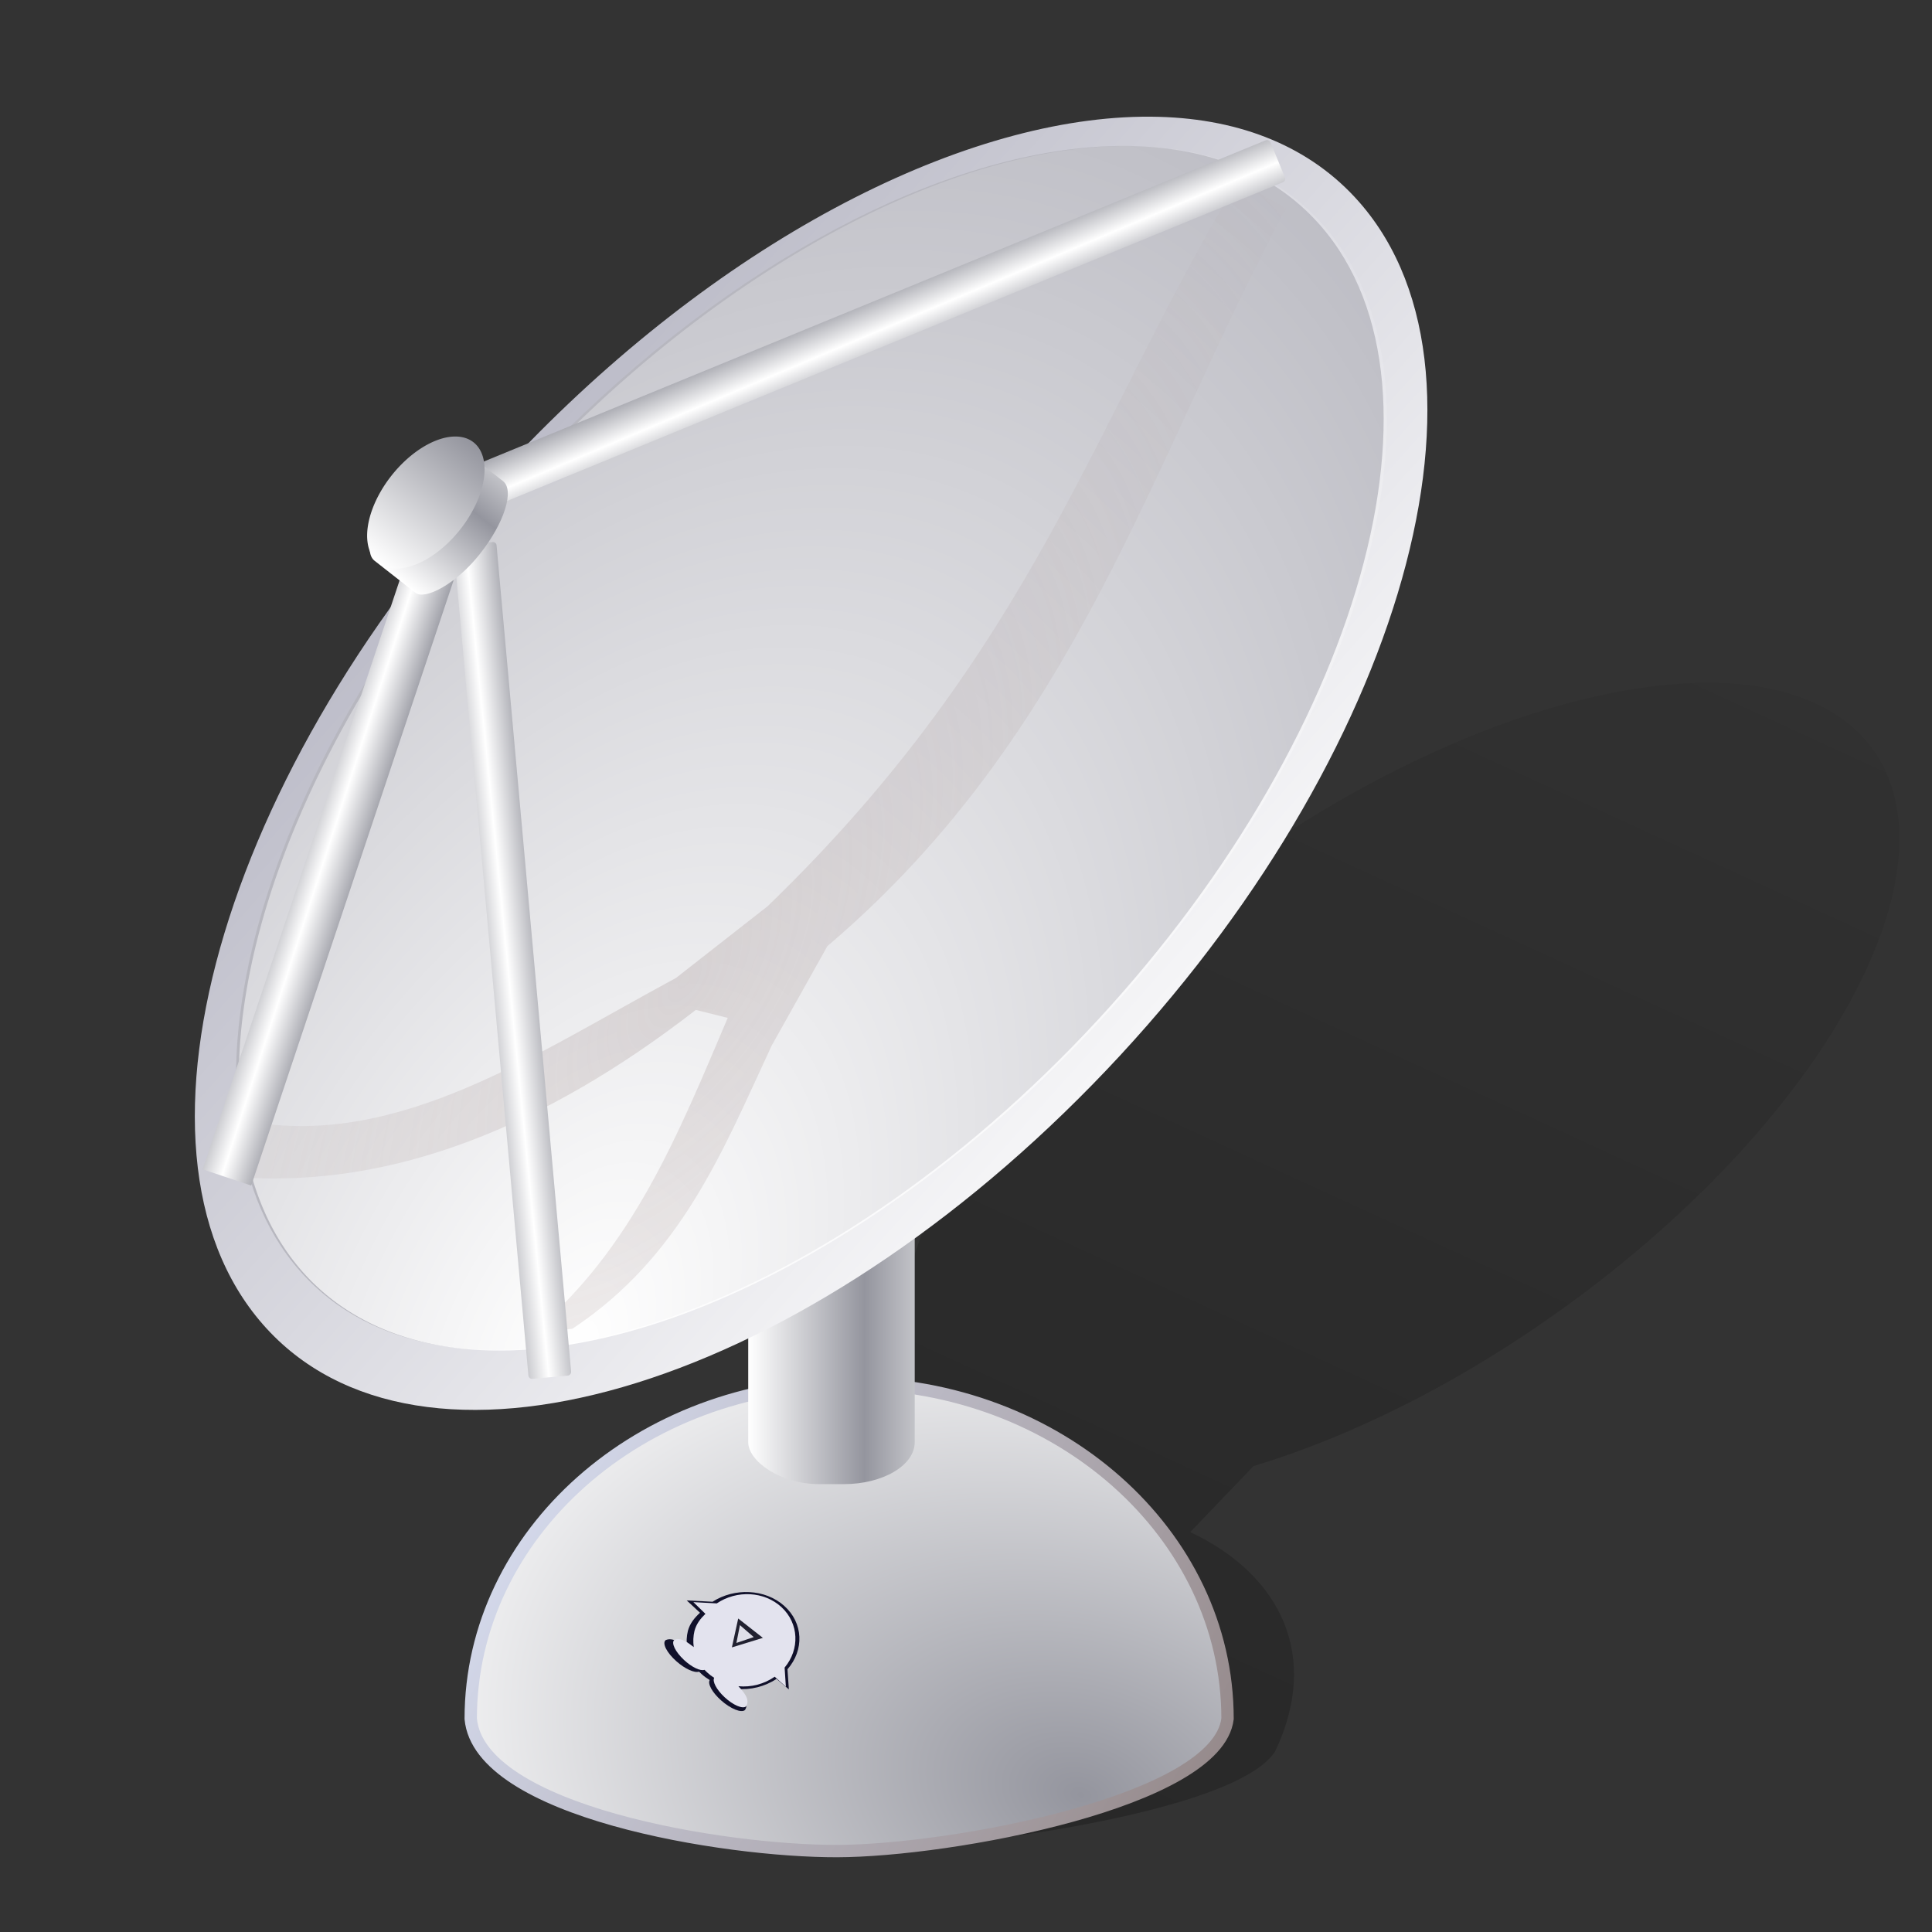 <?xml version="1.0" encoding="UTF-8" standalone="no"?>
<!-- Created with Inkscape (http://www.inkscape.org/) -->
<svg
   xmlns:a="http://ns.adobe.com/AdobeSVGViewerExtensions/3.0/"
   xmlns:dc="http://purl.org/dc/elements/1.1/"
   xmlns:cc="http://web.resource.org/cc/"
   xmlns:rdf="http://www.w3.org/1999/02/22-rdf-syntax-ns#"
   xmlns:svg="http://www.w3.org/2000/svg"
   xmlns="http://www.w3.org/2000/svg"
   xmlns:xlink="http://www.w3.org/1999/xlink"
   xmlns:sodipodi="http://sodipodi.sourceforge.net/DTD/sodipodi-0.dtd"
   xmlns:inkscape="http://www.inkscape.org/namespaces/inkscape"
   id="svg2"
   sodipodi:version="0.32"
   inkscape:version="0.44"
   width="256"
   height="256"
   version="1.0"
   sodipodi:docbase="/media/disk-hda4/svg1/apps"
   sodipodi:docname="antenna3.svg">
  <rect width="100%" height="100%" fill="#333333" stroke="none"/>
  <defs
     id="defs5">
    <linearGradient
       inkscape:collect="always"
       id="linearGradient2976">
      <stop
         style="stop-color:black;stop-opacity:0.228"
         offset="0"
         id="stop2978" />
      <stop
         style="stop-color:black;stop-opacity:0.037"
         offset="1"
         id="stop2980" />
    </linearGradient>
    <linearGradient
       inkscape:collect="always"
       id="linearGradient2832">
      <stop
         style="stop-color:#d3d8ea;stop-opacity:1"
         offset="0"
         id="stop2834" />
      <stop
         style="stop-color:#918484;stop-opacity:1"
         offset="1"
         id="stop2836" />
    </linearGradient>
    <linearGradient
       inkscape:collect="always"
       id="linearGradient3842">
      <stop
         style="stop-color:#a39393;stop-opacity:0.291"
         offset="0"
         id="stop3844" />
      <stop
         style="stop-color:#aa9797;stop-opacity:0"
         offset="1"
         id="stop3846" />
    </linearGradient>
    <linearGradient
       inkscape:collect="always"
       id="linearGradient2896">
      <stop
         style="stop-color:#94959e;stop-opacity:1;"
         offset="0"
         id="stop2898" />
      <stop
         style="stop-color:white;stop-opacity:1"
         offset="1"
         id="stop2900" />
    </linearGradient>
    <linearGradient
       inkscape:collect="always"
       id="linearGradient2825">
      <stop
         style="stop-color:white;stop-opacity:1;"
         offset="0"
         id="stop2827" />
      <stop
         style="stop-color:#94959e;stop-opacity:1"
         offset="1"
         id="stop2829" />
    </linearGradient>
    <linearGradient
       inkscape:collect="always"
       id="linearGradient2798">
      <stop
         style="stop-color:white;stop-opacity:1"
         offset="0"
         id="stop2800" />
      <stop
         style="stop-color:white;stop-opacity:0"
         offset="1"
         id="stop2802" />
    </linearGradient>
    <linearGradient
       inkscape:collect="always"
       id="linearGradient2788">
      <stop
         style="stop-color:#b8b8c5;stop-opacity:1"
         offset="0"
         id="stop2790" />
      <stop
         style="stop-color:white;stop-opacity:1"
         offset="1"
         id="stop2792" />
    </linearGradient>
    <linearGradient
       inkscape:collect="always"
       id="linearGradient2760">
      <stop
         style="stop-color:#b8b8d5;stop-opacity:0"
         offset="0"
         id="stop2762" />
      <stop
         style="stop-color:white;stop-opacity:1"
         offset="1"
         id="stop2764" />
    </linearGradient>
    <linearGradient
       inkscape:collect="always"
       xlink:href="#linearGradient2760"
       id="linearGradient2935"
       gradientUnits="userSpaceOnUse"
       x1="-174.282"
       y1="72.634"
       x2="-131.317"
       y2="194.244" />
    <linearGradient
       inkscape:collect="always"
       xlink:href="#linearGradient2788"
       id="linearGradient2937"
       gradientUnits="userSpaceOnUse"
       x1="-77.105"
       y1="106.405"
       x2="-0.733"
       y2="174.828" />
    <linearGradient
       inkscape:collect="always"
       xlink:href="#linearGradient2760"
       id="linearGradient2939"
       gradientUnits="userSpaceOnUse"
       x1="-174.282"
       y1="72.634"
       x2="-131.317"
       y2="194.244" />
    <radialGradient
       inkscape:collect="always"
       xlink:href="#linearGradient2798"
       id="radialGradient2941"
       gradientUnits="userSpaceOnUse"
       gradientTransform="matrix(1.976,-0.222,-0.215,1.299,242.815,-106.002)"
       cx="-218.757"
       cy="168.287"
       fx="-218.757"
       fy="168.287"
       r="90.241" />
    <linearGradient
       inkscape:collect="always"
       xlink:href="#linearGradient2760"
       id="linearGradient2943"
       gradientUnits="userSpaceOnUse"
       x1="-174.282"
       y1="72.634"
       x2="-131.317"
       y2="194.244" />
    <radialGradient
       inkscape:collect="always"
       xlink:href="#linearGradient3842"
       id="radialGradient3848"
       cx="107.917"
       cy="117.743"
       fx="107.917"
       fy="117.743"
       r="63.895"
       gradientTransform="matrix(0.833,0.553,-1.144,1.723,152.656,-142.323)"
       gradientUnits="userSpaceOnUse" />
    <linearGradient
       inkscape:collect="always"
       xlink:href="#linearGradient2825"
       id="linearGradient3851"
       gradientUnits="userSpaceOnUse"
       gradientTransform="matrix(1.266,0,0,1.266,354.775,-103.006)"
       spreadMethod="reflect"
       x1="-191.947"
       y1="21.817"
       x2="-191.986"
       y2="17.811" />
    <linearGradient
       inkscape:collect="always"
       xlink:href="#linearGradient2825"
       id="linearGradient3855"
       gradientUnits="userSpaceOnUse"
       spreadMethod="reflect"
       x1="-139.831"
       y1="27.166"
       x2="-130.317"
       y2="27.16"
       gradientTransform="matrix(1.266,0,0,1.266,165.782,66.946)" />
    <linearGradient
       inkscape:collect="always"
       xlink:href="#linearGradient2825"
       id="linearGradient3858"
       gradientUnits="userSpaceOnUse"
       gradientTransform="matrix(1.266,0,0,1.266,298.946,-121.854)"
       spreadMethod="reflect"
       x1="-191.947"
       y1="21.817"
       x2="-191.986"
       y2="17.811" />
    <linearGradient
       inkscape:collect="always"
       xlink:href="#linearGradient2825"
       id="linearGradient3861"
       gradientUnits="userSpaceOnUse"
       gradientTransform="matrix(1.266,0,0,1.266,337.376,60.858)"
       spreadMethod="reflect"
       x1="-191.947"
       y1="21.817"
       x2="-191.986"
       y2="17.811" />
    <linearGradient
       inkscape:collect="always"
       xlink:href="#linearGradient2825"
       id="linearGradient3868"
       gradientUnits="userSpaceOnUse"
       gradientTransform="matrix(1.266,0,0,1.266,216.778,83.462)"
       spreadMethod="reflect"
       x1="-79.849"
       y1="55.894"
       x2="-68.718"
       y2="55.894" />
    <radialGradient
       inkscape:collect="always"
       xlink:href="#linearGradient2896"
       id="radialGradient3871"
       gradientUnits="userSpaceOnUse"
       gradientTransform="matrix(0.482,-1.659,2.405,0.699,-18.46,102.716)"
       cx="-36.52"
       cy="79.921"
       fx="-36.52"
       fy="79.921"
       r="36.295" />
    <linearGradient
       inkscape:collect="always"
       xlink:href="#linearGradient2825"
       id="linearGradient3873"
       gradientUnits="userSpaceOnUse"
       x1="-92.55"
       y1="105.54"
       x2="-77.809"
       y2="105.54" />
    <linearGradient
       inkscape:collect="always"
       xlink:href="#linearGradient2832"
       id="linearGradient2838"
       x1="92.108"
       y1="178.98"
       x2="174.659"
       y2="225.921"
       gradientUnits="userSpaceOnUse" />
    <linearGradient
       gradientTransform="translate(-81.435,41.21)"
       y2="112.283"
       x2="49.426"
       y1="107.75"
       x1="49.426"
       gradientUnits="userSpaceOnUse"
       id="XMLID_16_">
      <stop
         id="stop11224"
         style="stop-color:rgb(255,255,255)"
         offset="9.77%" />
      <stop
         id="stop11226"
         style="stop-opacity:0;stop-color:rgb(255,255,255)"
         offset="100%" />
    </linearGradient>
    <radialGradient
       gradientUnits="userSpaceOnUse"
       gradientTransform="matrix(0.971,0,0,0.406,-81.161,565.832)"
       fy="-1005.98"
       fx="50.122"
       r="17.677"
       cy="-1005.98"
       cx="50.122"
       id="XMLID_15_">
      <stop
         id="stop11213"
         style="stop-color:rgb(255,255,0)"
         offset="0" />
      <stop
         id="stop11215"
         style="stop-color:rgb(255,241,0)"
         offset="0.164" />
      <stop
         id="stop11217"
         style="stop-color:rgb(255,196,0)"
         offset="0.719" />
      <stop
         id="stop11219"
         style="stop-color:rgb(255,179,0)"
         offset="1" />
      <a:midPointStop
         style="stop-color:#FFFF00"
         offset="0" />
      <a:midPointStop
         style="stop-color:#FFFF00"
         offset="0.446" />
      <a:midPointStop
         style="stop-color:#FFB300"
         offset="1" />
    </radialGradient>
    <linearGradient
       gradientTransform="translate(-81.954,40.691)"
       y2="117.86"
       x2="49.426"
       y1="109.792"
       x1="49.426"
       gradientUnits="userSpaceOnUse"
       id="XMLID_14_">
      <stop
         id="stop11194"
         style="stop-color:rgb(255,167,0)"
         offset="0" />
      <stop
         id="stop11196"
         style="stop-color:rgb(255,255,0)"
         offset="0.691" />
      <stop
         id="stop11198"
         style="stop-color:rgb(255,252,0)"
         offset="0.792" />
      <stop
         id="stop11200"
         style="stop-color:rgb(255,244,0)"
         offset="0.855" />
      <stop
         id="stop11202"
         style="stop-color:rgb(255,229,0)"
         offset="0.907" />
      <stop
         id="stop11204"
         style="stop-color:rgb(255,209,0)"
         offset="0.953" />
      <stop
         id="stop11206"
         style="stop-color:rgb(255,183,0)"
         offset="0.995" />
      <stop
         id="stop11208"
         style="stop-color:rgb(255,179,0)"
         offset="1" />
      <a:midPointStop
         style="stop-color:#FFA700"
         offset="0" />
      <a:midPointStop
         style="stop-color:#FFA700"
         offset="0.5" />
      <a:midPointStop
         style="stop-color:#FFFF00"
         offset="0.691" />
      <a:midPointStop
         style="stop-color:#FFFF00"
         offset="0.795" />
      <a:midPointStop
         style="stop-color:#FFB300"
         offset="1" />
    </linearGradient>
    <linearGradient
       gradientTransform="translate(-81.435,41.21)"
       y2="105.512"
       x2="49.426"
       y1="117.758"
       x1="49.426"
       gradientUnits="userSpaceOnUse"
       id="XMLID_13_">
      <stop
         id="stop11183"
         style="stop-color:rgb(255,194,0)"
         offset="0" />
      <stop
         id="stop11185"
         style="stop-color:rgb(247,181,0)"
         offset="0.155" />
      <stop
         id="stop11187"
         style="stop-color:rgb(222,136,0)"
         offset="0.716" />
      <stop
         id="stop11189"
         style="stop-color:rgb(212,119,0)"
         offset="1" />
      <a:midPointStop
         style="stop-color:#FFC200"
         offset="0" />
      <a:midPointStop
         style="stop-color:#FFC200"
         offset="0.446" />
      <a:midPointStop
         style="stop-color:#D47700"
         offset="1" />
    </linearGradient>
    <linearGradient
       gradientTransform="translate(-81.435,41.21)"
       y2="112.532"
       x2="20.072"
       y1="107.999"
       x1="20.072"
       gradientUnits="userSpaceOnUse"
       id="XMLID_20_">
      <stop
         id="stop11274"
         style="stop-color:rgb(255,255,255)"
         offset="10.919%" />
      <stop
         id="stop11276"
         style="stop-opacity:0;stop-color:rgb(255,255,255)"
         offset="100%" />
    </linearGradient>
    <radialGradient
       gradientUnits="userSpaceOnUse"
       gradientTransform="matrix(0.971,0,0,0.406,-81.161,565.832)"
       fy="-1005.37"
       fx="19.88"
       r="17.676"
       cy="-1005.37"
       cx="19.88"
       id="XMLID_19_">
      <stop
         id="stop11263"
         style="stop-color:rgb(255,255,0)"
         offset="0" />
      <stop
         id="stop11265"
         style="stop-color:rgb(255,241,0)"
         offset="0.164" />
      <stop
         id="stop11267"
         style="stop-color:rgb(255,196,0)"
         offset="0.719" />
      <stop
         id="stop11269"
         style="stop-color:rgb(255,179,0)"
         offset="1" />
      <a:midPointStop
         style="stop-color:#FFFF00"
         offset="0" />
      <a:midPointStop
         style="stop-color:#FFFF00"
         offset="0.446" />
      <a:midPointStop
         style="stop-color:#FFB300"
         offset="1" />
    </radialGradient>
    <linearGradient
       gradientTransform="translate(-102.138,50.962)"
       y2="118.111"
       x2="20.072"
       y1="110.042"
       x1="20.072"
       gradientUnits="userSpaceOnUse"
       id="XMLID_18_">
      <stop
         id="stop11244"
         style="stop-color:rgb(255,167,0)"
         offset="0" />
      <stop
         id="stop11246"
         style="stop-color:rgb(255,255,0)"
         offset="0.691" />
      <stop
         id="stop11248"
         style="stop-color:rgb(255,252,0)"
         offset="0.792" />
      <stop
         id="stop11250"
         style="stop-color:rgb(255,244,0)"
         offset="0.855" />
      <stop
         id="stop11252"
         style="stop-color:rgb(255,229,0)"
         offset="0.907" />
      <stop
         id="stop11254"
         style="stop-color:rgb(255,209,0)"
         offset="0.953" />
      <stop
         id="stop11256"
         style="stop-color:rgb(255,183,0)"
         offset="0.995" />
      <stop
         id="stop11258"
         style="stop-color:rgb(255,179,0)"
         offset="1" />
      <a:midPointStop
         style="stop-color:#FFA700"
         offset="0" />
      <a:midPointStop
         style="stop-color:#FFA700"
         offset="0.5" />
      <a:midPointStop
         style="stop-color:#FFFF00"
         offset="0.691" />
      <a:midPointStop
         style="stop-color:#FFFF00"
         offset="0.795" />
      <a:midPointStop
         style="stop-color:#FFB300"
         offset="1" />
    </linearGradient>
    <linearGradient
       gradientTransform="translate(-81.435,41.21)"
       y2="105.762"
       x2="20.072"
       y1="118.006"
       x1="20.072"
       gradientUnits="userSpaceOnUse"
       id="XMLID_17_">
      <stop
         id="stop11233"
         style="stop-color:rgb(255,194,0)"
         offset="0" />
      <stop
         id="stop11235"
         style="stop-color:rgb(247,181,0)"
         offset="0.155" />
      <stop
         id="stop11237"
         style="stop-color:rgb(222,136,0)"
         offset="0.716" />
      <stop
         id="stop11239"
         style="stop-color:rgb(212,119,0)"
         offset="1" />
      <a:midPointStop
         style="stop-color:#FFC200"
         offset="0" />
      <a:midPointStop
         style="stop-color:#FFC200"
         offset="0.446" />
      <a:midPointStop
         style="stop-color:#D47700"
         offset="1" />
    </linearGradient>
    <linearGradient
       gradientTransform="translate(-81.435,41.21)"
       y2="110.822"
       x2="33.83"
       y1="100.71"
       x1="33.83"
       gradientUnits="userSpaceOnUse"
       id="XMLID_12_">
      <stop
         id="stop11168"
         style="stop-color:rgb(255,255,255)"
         offset="0.034" />
      <stop
         id="stop11170"
         style="stop-color:rgb(178,178,178)"
         offset="1" />
      <a:midPointStop
         style="stop-color:#FFFFFF"
         offset="0.034" />
      <a:midPointStop
         style="stop-color:#FFFFFF"
         offset="0.5" />
      <a:midPointStop
         style="stop-color:#B2B2B2"
         offset="1" />
    </linearGradient>
    <linearGradient
       gradientTransform="translate(-81.435,41.21)"
       y2="105.1"
       x2="33.481"
       y1="127.388"
       x1="33.481"
       gradientUnits="userSpaceOnUse"
       id="XMLID_11_">
      <stop
         id="stop11161"
         style="stop-color:rgb(255,255,255)"
         offset="0" />
      <stop
         id="stop11163"
         style="stop-color:rgb(0,0,0)"
         offset="1" />
      <a:midPointStop
         style="stop-color:#FFFFFF"
         offset="0" />
      <a:midPointStop
         style="stop-color:#FFFFFF"
         offset="0.5" />
      <a:midPointStop
         style="stop-color:#000000"
         offset="1" />
    </linearGradient>
    <linearGradient
       gradientTransform="translate(-125.522,43.803)"
       y2="75.252"
       x2="31.775"
       y1="78.079"
       x1="37.43"
       gradientUnits="userSpaceOnUse"
       id="XMLID_10_">
      <stop
         id="stop11152"
         style="stop-color:rgb(255,139,0)"
         offset="0" />
      <stop
         id="stop11154"
         style="stop-color:rgb(255,194,0)"
         offset="0.202" />
      <stop
         id="stop11156"
         style="stop-color:rgb(255,255,0)"
         offset="1" />
      <a:midPointStop
         style="stop-color:#FF8B00"
         offset="0" />
      <a:midPointStop
         style="stop-color:#FF8B00"
         offset="0.5" />
      <a:midPointStop
         style="stop-color:#FFC200"
         offset="0.202" />
      <a:midPointStop
         style="stop-color:#FFC200"
         offset="0.5" />
      <a:midPointStop
         style="stop-color:#FFFF00"
         offset="1" />
    </linearGradient>
    <linearGradient
       gradientTransform="translate(-124.744,43.803)"
       y2="77.45"
       x2="35.737"
       y1="78.848"
       x1="37.717"
       gradientUnits="userSpaceOnUse"
       id="XMLID_9_">
      <stop
         id="stop11145"
         style="stop-color:rgb(255,255,255)"
         offset="0.034" />
      <stop
         id="stop11147"
         style="stop-color:rgb(128,128,128)"
         offset="1" />
      <a:midPointStop
         style="stop-color:#FFFFFF"
         offset="0.034" />
      <a:midPointStop
         style="stop-color:#FFFFFF"
         offset="0.5" />
      <a:midPointStop
         style="stop-color:#808080"
         offset="1" />
    </linearGradient>
    <linearGradient
       gradientTransform="translate(-81.435,41.21)"
       y2="69.176"
       x2="35.981"
       y1="72.687"
       x1="35.981"
       gradientUnits="userSpaceOnUse"
       id="XMLID_8_">
      <stop
         id="stop11128"
         style="stop-color:rgb(255,255,255)"
         offset="0" />
      <stop
         id="stop11130"
         style="stop-color:rgb(194,194,194)"
         offset="0.203" />
      <stop
         id="stop11132"
         style="stop-color:rgb(112,112,112)"
         offset="0.494" />
      <stop
         id="stop11134"
         style="stop-color:rgb(51,51,51)"
         offset="0.733" />
      <stop
         id="stop11136"
         style="stop-color:rgb(14,14,14)"
         offset="0.908" />
      <stop
         id="stop11138"
         style="stop-color:rgb(0,0,0)"
         offset="1" />
      <a:midPointStop
         style="stop-color:#FFFFFF"
         offset="0" />
      <a:midPointStop
         style="stop-color:#FFFFFF"
         offset="0.435" />
      <a:midPointStop
         style="stop-color:#000000"
         offset="1" />
    </linearGradient>
    <linearGradient
       gradientTransform="translate(-81.435,41.21)"
       y2="68.591"
       x2="31.748"
       y1="73.684"
       x1="31.748"
       gradientUnits="userSpaceOnUse"
       id="XMLID_7_">
      <stop
         id="stop11111"
         style="stop-color:rgb(255,255,255)"
         offset="0" />
      <stop
         id="stop11113"
         style="stop-color:rgb(194,194,194)"
         offset="0.203" />
      <stop
         id="stop11115"
         style="stop-color:rgb(112,112,112)"
         offset="0.494" />
      <stop
         id="stop11117"
         style="stop-color:rgb(51,51,51)"
         offset="0.733" />
      <stop
         id="stop11119"
         style="stop-color:rgb(14,14,14)"
         offset="0.908" />
      <stop
         id="stop11121"
         style="stop-color:rgb(0,0,0)"
         offset="1" />
      <a:midPointStop
         style="stop-color:#FFFFFF"
         offset="0" />
      <a:midPointStop
         style="stop-color:#FFFFFF"
         offset="0.435" />
      <a:midPointStop
         style="stop-color:#000000"
         offset="1" />
    </linearGradient>
    <linearGradient
       gradientTransform="translate(-81.435,41.21)"
       y2="75.842"
       x2="48.386"
       y1="67.645"
       x1="40.188"
       gradientUnits="userSpaceOnUse"
       id="XMLID_6_">
      <stop
         id="stop11104"
         style="stop-color:rgb(255,255,255)"
         offset="0.034" />
      <stop
         id="stop11106"
         style="stop-color:rgb(148,148,148)"
         offset="1" />
      <a:midPointStop
         style="stop-color:#FFFFFF"
         offset="0.034" />
      <a:midPointStop
         style="stop-color:#FFFFFF"
         offset="0.5" />
      <a:midPointStop
         style="stop-color:#949494"
         offset="1" />
    </linearGradient>
    <linearGradient
       gradientTransform="translate(-81.435,41.21)"
       y2="76.223"
       x2="33.841"
       y1="66.756"
       x1="24.374"
       gradientUnits="userSpaceOnUse"
       id="XMLID_5_">
      <stop
         id="stop11097"
         style="stop-color:rgb(255,255,255)"
         offset="0.034" />
      <stop
         id="stop11099"
         style="stop-color:rgb(148,148,148)"
         offset="1" />
      <a:midPointStop
         style="stop-color:#FFFFFF"
         offset="0.034" />
      <a:midPointStop
         style="stop-color:#FFFFFF"
         offset="0.5" />
      <a:midPointStop
         style="stop-color:#949494"
         offset="1" />
    </linearGradient>
    <linearGradient
       gradientTransform="translate(-81.435,41.21)"
       y2="112.146"
       x2="51.377"
       y1="86.409"
       x1="25.818"
       gradientUnits="userSpaceOnUse"
       id="XMLID_4_">
      <stop
         id="stop11082"
         style="stop-color:rgb(255,255,255)"
         offset="0.006" />
      <stop
         id="stop11084"
         style="stop-color:rgb(247,247,247)"
         offset="0.049" />
      <stop
         id="stop11086"
         style="stop-color:rgb(191,191,191)"
         offset="0.372" />
      <stop
         id="stop11088"
         style="stop-color:rgb(150,150,150)"
         offset="0.65" />
      <stop
         id="stop11090"
         style="stop-color:rgb(124,124,124)"
         offset="0.868" />
      <stop
         id="stop11092"
         style="stop-color:rgb(115,115,115)"
         offset="1" />
      <a:midPointStop
         style="stop-color:#FFFFFF"
         offset="0.006" />
      <a:midPointStop
         style="stop-color:#FFFFFF"
         offset="0.404" />
      <a:midPointStop
         style="stop-color:#737373"
         offset="1" />
    </linearGradient>
    <linearGradient
       gradientTransform="translate(-133.619,55.24)"
       y2="112.191"
       x2="51.555"
       y1="90.037"
       x1="29.401"
       gradientUnits="userSpaceOnUse"
       id="XMLID_3_">
      <stop
         id="stop11069"
         style="stop-color:rgb(255,255,255)"
         offset="0.006" />
      <stop
         id="stop11071"
         style="stop-color:rgb(223,223,223)"
         offset="0.235" />
      <stop
         id="stop11073"
         style="stop-color:rgb(182,182,182)"
         offset="0.573" />
      <stop
         id="stop11075"
         style="stop-color:rgb(157,157,157)"
         offset="0.839" />
      <stop
         id="stop11077"
         style="stop-color:rgb(148,148,148)"
         offset="1" />
      <a:midPointStop
         style="stop-color:#FFFFFF"
         offset="0.006" />
      <a:midPointStop
         style="stop-color:#FFFFFF"
         offset="0.404" />
      <a:midPointStop
         style="stop-color:#949494"
         offset="1" />
    </linearGradient>
    <linearGradient
       gradientTransform="translate(-146.787,39.654)"
       y2="78.923"
       x2="34.128"
       y1="51.918"
       x1="34.128"
       gradientUnits="userSpaceOnUse"
       id="XMLID_2_">
      <stop
         id="stop11060"
         style="stop-color:rgb(255,255,255)"
         offset="0" />
      <stop
         id="stop11062"
         style="stop-color:rgb(0,0,0)"
         offset="1" />
      <a:midPointStop
         style="stop-color:#FFFFFF"
         offset="0" />
      <a:midPointStop
         style="stop-color:#FFFFFF"
         offset="0.5" />
      <a:midPointStop
         style="stop-color:#000000"
         offset="1" />
    </linearGradient>
    <linearGradient
       gradientTransform="translate(-81.435,41.21)"
       y2="79.492"
       x2="33.455"
       y1="134.8"
       x1="33.455"
       gradientUnits="userSpaceOnUse"
       id="XMLID_1_">
      <stop
         id="stop11045"
         style="stop-color:rgb(255,255,255)"
         offset="0" />
      <stop
         id="stop11047"
         style="stop-color:rgb(194,194,194)"
         offset="0.203" />
      <stop
         id="stop11049"
         style="stop-color:rgb(112,112,112)"
         offset="0.494" />
      <stop
         id="stop11051"
         style="stop-color:rgb(51,51,51)"
         offset="0.733" />
      <stop
         id="stop11053"
         style="stop-color:rgb(14,14,14)"
         offset="0.908" />
      <stop
         id="stop11055"
         style="stop-color:rgb(0,0,0)"
         offset="1" />
      <a:midPointStop
         style="stop-color:#FFFFFF"
         offset="0" />
      <a:midPointStop
         style="stop-color:#FFFFFF"
         offset="0.435" />
      <a:midPointStop
         style="stop-color:#000000"
         offset="1" />
    </linearGradient>
    <linearGradient
       gradientUnits="userSpaceOnUse"
       y2="19.684"
       x2="194.69"
       y1="241.325"
       x1="50.177"
       id="linearGradient2849"
       xlink:href="#linearGradient2843"
       inkscape:collect="always" />
    <radialGradient
       gradientUnits="userSpaceOnUse"
       gradientTransform="matrix(-0.405,0.549,-1.054,-0.778,293.629,233.675)"
       r="95.211"
       fy="156.819"
       fx="108.16"
       cy="156.819"
       cx="108.16"
       id="radialGradient2839"
       xlink:href="#linearGradient2831"
       inkscape:collect="always" />
    <linearGradient
       y2="127.172"
       x2="178.467"
       y1="102.907"
       x1="178.775"
       gradientTransform="matrix(1.764,0,0,1.773,-221.463,15.902)"
       gradientUnits="userSpaceOnUse"
       id="linearGradient2827"
       xlink:href="#linearGradient2807"
       inkscape:collect="always" />
    <linearGradient
       y2="82.154"
       x2="127.702"
       y1="82.154"
       x1="150.36"
       gradientTransform="matrix(1.764,0,0,1.773,-216.394,23.26)"
       gradientUnits="userSpaceOnUse"
       id="linearGradient2823"
       xlink:href="#linearGradient2807"
       inkscape:collect="always" />
    <linearGradient
       y2="122.201"
       x2="159.63"
       y1="102.268"
       x1="166.962"
       gradientTransform="matrix(1.764,0,0,1.773,-220.337,17.034)"
       gradientUnits="userSpaceOnUse"
       id="linearGradient2819"
       xlink:href="#linearGradient2807"
       inkscape:collect="always" />
    <linearGradient
       y2="100.353"
       x2="224.124"
       y1="89.178"
       x1="210.703"
       gradientTransform="matrix(1.764,0,0,1.773,-220.337,17.034)"
       gradientUnits="userSpaceOnUse"
       id="linearGradient2815"
       xlink:href="#linearGradient2807"
       inkscape:collect="always" />
    <linearGradient
       gradientTransform="matrix(1.764,0,0,1.773,-214.141,10.808)"
       gradientUnits="userSpaceOnUse"
       y2="100.353"
       x2="224.124"
       y1="89.178"
       x1="210.703"
       id="linearGradient2805"
       xlink:href="#linearGradient2807"
       inkscape:collect="always" />
    <linearGradient
       gradientTransform="matrix(1.764,0,0,1.773,-215.267,13.072)"
       gradientUnits="userSpaceOnUse"
       y2="19.83"
       x2="206.255"
       y1="62.579"
       x1="205.265"
       id="linearGradient2791"
       xlink:href="#linearGradient2793"
       inkscape:collect="always" />
    <linearGradient
       gradientTransform="matrix(1.764,0,0,1.773,-214.704,9.11)"
       gradientUnits="userSpaceOnUse"
       y2="3.766"
       x2="208.219"
       y1="61.236"
       x1="206.025"
       id="linearGradient2783"
       xlink:href="#linearGradient2777"
       inkscape:collect="always" />
    <linearGradient
       id="linearGradient2777"
       inkscape:collect="always">
      <stop
         id="stop2779"
         offset="0"
         style="stop-color:#dfe0ef;stop-opacity:0" />
      <stop
         id="stop2781"
         offset="1"
         style="stop-color:#efeff0;stop-opacity:1" />
    </linearGradient>
    <linearGradient
       inkscape:collect="always"
       id="linearGradient2793">
      <stop
         style="stop-color:#e8e9f5;stop-opacity:0"
         offset="0"
         id="stop2795" />
      <stop
         style="stop-color:#d3d6de;stop-opacity:1"
         offset="1"
         id="stop2797" />
    </linearGradient>
    <linearGradient
       id="linearGradient2807"
       inkscape:collect="always">
      <stop
         id="stop2809"
         offset="0"
         style="stop-color:#e9eaf2;stop-opacity:0" />
      <stop
         id="stop2811"
         offset="1"
         style="stop-color:#abadb6;stop-opacity:1" />
    </linearGradient>
    <linearGradient
       id="linearGradient2831"
       inkscape:collect="always">
      <stop
         id="stop2833"
         offset="0"
         style="stop-color:#f8f8ff;stop-opacity:0" />
      <stop
         id="stop2835"
         offset="1"
         style="stop-color:#b4b4c2;stop-opacity:1" />
    </linearGradient>
    <linearGradient
       id="linearGradient2843"
       inkscape:collect="always">
      <stop
         id="stop2845"
         offset="0"
         style="stop-color:#b4b4c2;stop-opacity:0.603" />
      <stop
         id="stop2847"
         offset="1"
         style="stop-color:#acacae;stop-opacity:0" />
    </linearGradient>
    <radialGradient
       inkscape:collect="always"
       xlink:href="#linearGradient2831"
       id="radialGradient25907"
       gradientUnits="userSpaceOnUse"
       gradientTransform="matrix(-0.405,0.549,-1.054,-0.778,479.649,244.894)"
       cx="108.16"
       cy="156.819"
       fx="108.16"
       fy="156.819"
       r="95.211" />
    <linearGradient
       inkscape:collect="always"
       xlink:href="#linearGradient2807"
       id="linearGradient25910"
       gradientUnits="userSpaceOnUse"
       gradientTransform="matrix(1.764,0,0,1.773,-35.443,27.121)"
       x1="178.775"
       y1="102.907"
       x2="178.467"
       y2="127.172" />
    <linearGradient
       inkscape:collect="always"
       xlink:href="#linearGradient2807"
       id="linearGradient25913"
       gradientUnits="userSpaceOnUse"
       gradientTransform="matrix(1.764,0,0,1.773,-30.374,34.48)"
       x1="150.36"
       y1="82.154"
       x2="127.702"
       y2="82.154" />
    <linearGradient
       inkscape:collect="always"
       xlink:href="#linearGradient2807"
       id="linearGradient25916"
       gradientUnits="userSpaceOnUse"
       gradientTransform="matrix(1.764,0,0,1.773,-34.316,28.253)"
       x1="166.962"
       y1="102.268"
       x2="159.63"
       y2="122.201" />
    <linearGradient
       inkscape:collect="always"
       xlink:href="#linearGradient2807"
       id="linearGradient25919"
       gradientUnits="userSpaceOnUse"
       gradientTransform="matrix(1.764,0,0,1.773,-34.316,28.253)"
       x1="210.703"
       y1="89.178"
       x2="224.124"
       y2="100.353" />
    <linearGradient
       inkscape:collect="always"
       xlink:href="#linearGradient2777"
       id="linearGradient25922"
       gradientUnits="userSpaceOnUse"
       gradientTransform="matrix(1.764,0,0,1.773,-28.684,20.329)"
       x1="206.025"
       y1="61.236"
       x2="208.219"
       y2="3.766" />
    <linearGradient
       inkscape:collect="always"
       xlink:href="#linearGradient2807"
       id="linearGradient25925"
       gradientUnits="userSpaceOnUse"
       gradientTransform="matrix(1.764,0,0,1.773,-28.12,22.027)"
       x1="210.703"
       y1="89.178"
       x2="224.124"
       y2="100.353" />
    <linearGradient
       inkscape:collect="always"
       xlink:href="#linearGradient2793"
       id="linearGradient25928"
       gradientUnits="userSpaceOnUse"
       gradientTransform="matrix(1.764,0,0,1.773,-29.247,24.291)"
       x1="205.265"
       y1="62.579"
       x2="206.255"
       y2="19.83" />
    <linearGradient
       inkscape:collect="always"
       xlink:href="#linearGradient2843"
       id="linearGradient25932"
       gradientUnits="userSpaceOnUse"
       x1="50.177"
       y1="241.325"
       x2="194.69"
       y2="19.684"
       gradientTransform="translate(186.02,11.219)" />
    <radialGradient
       inkscape:collect="always"
       xlink:href="#linearGradient2896"
       id="radialGradient3067"
       gradientUnits="userSpaceOnUse"
       gradientTransform="matrix(0.526,-1.811,2.625,0.763,-28.468,105.869)"
       cx="-36.52"
       cy="79.921"
       fx="-36.52"
       fy="79.921"
       r="36.295" />
    <linearGradient
       inkscape:collect="always"
       xlink:href="#linearGradient2832"
       id="linearGradient3069"
       gradientUnits="userSpaceOnUse"
       gradientTransform="matrix(1.092,0,0,1.092,-8.317,-6.259)"
       x1="92.108"
       y1="178.98"
       x2="174.659"
       y2="225.921" />
    <linearGradient
       inkscape:collect="always"
       xlink:href="#linearGradient2825"
       id="linearGradient3071"
       gradientUnits="userSpaceOnUse"
       gradientTransform="matrix(1.381,0,0,1.381,228.326,84.85)"
       spreadMethod="reflect"
       x1="-79.849"
       y1="55.894"
       x2="-68.718"
       y2="55.894" />
    <linearGradient
       inkscape:collect="always"
       xlink:href="#linearGradient2760"
       id="linearGradient3073"
       gradientUnits="userSpaceOnUse"
       x1="-174.282"
       y1="72.634"
       x2="-131.317"
       y2="194.244" />
    <linearGradient
       inkscape:collect="always"
       xlink:href="#linearGradient2788"
       id="linearGradient3075"
       gradientUnits="userSpaceOnUse"
       x1="-77.105"
       y1="106.405"
       x2="-0.733"
       y2="174.828" />
    <linearGradient
       inkscape:collect="always"
       xlink:href="#linearGradient2760"
       id="linearGradient3077"
       gradientUnits="userSpaceOnUse"
       x1="-174.282"
       y1="72.634"
       x2="-131.317"
       y2="194.244" />
    <radialGradient
       inkscape:collect="always"
       xlink:href="#linearGradient2798"
       id="radialGradient3079"
       gradientUnits="userSpaceOnUse"
       gradientTransform="matrix(1.976,-0.222,-0.215,1.299,242.815,-106.002)"
       cx="-218.757"
       cy="168.287"
       fx="-218.757"
       fy="168.287"
       r="90.241" />
    <linearGradient
       inkscape:collect="always"
       xlink:href="#linearGradient2760"
       id="linearGradient3081"
       gradientUnits="userSpaceOnUse"
       x1="-174.282"
       y1="72.634"
       x2="-131.317"
       y2="194.244" />
    <radialGradient
       inkscape:collect="always"
       xlink:href="#linearGradient3842"
       id="radialGradient3083"
       gradientUnits="userSpaceOnUse"
       gradientTransform="matrix(0.91,0.604,-1.248,1.881,158.328,-161.624)"
       cx="107.917"
       cy="117.743"
       fx="107.917"
       fy="117.743"
       r="63.895" />
    <linearGradient
       inkscape:collect="always"
       xlink:href="#linearGradient2825"
       id="linearGradient3085"
       gradientUnits="userSpaceOnUse"
       gradientTransform="matrix(1.381,0,0,1.381,323.038,-123.149)"
       spreadMethod="reflect"
       x1="-191.947"
       y1="21.817"
       x2="-191.986"
       y2="17.811" />
    <linearGradient
       inkscape:collect="always"
       xlink:href="#linearGradient2825"
       id="linearGradient3087"
       gradientUnits="userSpaceOnUse"
       gradientTransform="matrix(1.381,0,0,1.381,362.98,57.482)"
       spreadMethod="reflect"
       x1="-191.947"
       y1="21.817"
       x2="-191.986"
       y2="17.811" />
    <linearGradient
       inkscape:collect="always"
       xlink:href="#linearGradient2825"
       id="linearGradient3089"
       gradientUnits="userSpaceOnUse"
       gradientTransform="matrix(1.381,0,0,1.381,380.303,-104.724)"
       spreadMethod="reflect"
       x1="-191.947"
       y1="21.817"
       x2="-191.986"
       y2="17.811" />
    <linearGradient
       inkscape:collect="always"
       xlink:href="#linearGradient2825"
       id="linearGradient3091"
       gradientUnits="userSpaceOnUse"
       gradientTransform="matrix(1.381,0,0,1.381,180.774,62.673)"
       spreadMethod="reflect"
       x1="-139.831"
       y1="27.166"
       x2="-130.317"
       y2="27.16" />
    <linearGradient
       inkscape:collect="always"
       xlink:href="#linearGradient2825"
       id="linearGradient3093"
       gradientUnits="userSpaceOnUse"
       x1="-92.55"
       y1="105.54"
       x2="-77.809"
       y2="105.54" />
    <linearGradient
       inkscape:collect="always"
       xlink:href="#linearGradient2976"
       id="linearGradient2982"
       x1="126.45"
       y1="239.502"
       x2="244.814"
       y2="33.831"
       gradientUnits="userSpaceOnUse" />
    <linearGradient
       inkscape:collect="always"
       xlink:href="#linearGradient2976"
       id="linearGradient3005"
       gradientUnits="userSpaceOnUse"
       x1="126.45"
       y1="239.502"
       x2="244.814"
       y2="33.831" />
    <radialGradient
       inkscape:collect="always"
       xlink:href="#linearGradient2896"
       id="radialGradient3007"
       gradientUnits="userSpaceOnUse"
       gradientTransform="matrix(0.526,-1.811,2.625,0.763,-28.468,105.869)"
       cx="-36.52"
       cy="79.921"
       fx="-36.52"
       fy="79.921"
       r="36.295" />
    <linearGradient
       inkscape:collect="always"
       xlink:href="#linearGradient2832"
       id="linearGradient3009"
       gradientUnits="userSpaceOnUse"
       gradientTransform="matrix(1.092,0,0,1.092,-8.317,-6.259)"
       x1="92.108"
       y1="178.98"
       x2="174.659"
       y2="225.921" />
    <linearGradient
       inkscape:collect="always"
       xlink:href="#linearGradient2825"
       id="linearGradient3011"
       gradientUnits="userSpaceOnUse"
       gradientTransform="matrix(1.381,0,0,1.381,228.326,84.85)"
       spreadMethod="reflect"
       x1="-79.849"
       y1="55.894"
       x2="-68.718"
       y2="55.894" />
    <linearGradient
       inkscape:collect="always"
       xlink:href="#linearGradient2760"
       id="linearGradient3013"
       gradientUnits="userSpaceOnUse"
       x1="-174.282"
       y1="72.634"
       x2="-131.317"
       y2="194.244" />
    <linearGradient
       inkscape:collect="always"
       xlink:href="#linearGradient2788"
       id="linearGradient3015"
       gradientUnits="userSpaceOnUse"
       x1="-77.105"
       y1="106.405"
       x2="-0.733"
       y2="174.828" />
    <linearGradient
       inkscape:collect="always"
       xlink:href="#linearGradient2760"
       id="linearGradient3017"
       gradientUnits="userSpaceOnUse"
       x1="-174.282"
       y1="72.634"
       x2="-131.317"
       y2="194.244" />
    <radialGradient
       inkscape:collect="always"
       xlink:href="#linearGradient2798"
       id="radialGradient3019"
       gradientUnits="userSpaceOnUse"
       gradientTransform="matrix(1.976,-0.222,-0.215,1.299,242.815,-106.002)"
       cx="-218.757"
       cy="168.287"
       fx="-218.757"
       fy="168.287"
       r="90.241" />
    <linearGradient
       inkscape:collect="always"
       xlink:href="#linearGradient2760"
       id="linearGradient3021"
       gradientUnits="userSpaceOnUse"
       x1="-174.282"
       y1="72.634"
       x2="-131.317"
       y2="194.244" />
    <radialGradient
       inkscape:collect="always"
       xlink:href="#linearGradient3842"
       id="radialGradient3023"
       gradientUnits="userSpaceOnUse"
       gradientTransform="matrix(0.91,0.604,-1.248,1.881,158.328,-161.624)"
       cx="107.917"
       cy="117.743"
       fx="107.917"
       fy="117.743"
       r="63.895" />
    <linearGradient
       inkscape:collect="always"
       xlink:href="#linearGradient2825"
       id="linearGradient3025"
       gradientUnits="userSpaceOnUse"
       gradientTransform="matrix(1.381,0,0,1.381,323.038,-123.149)"
       spreadMethod="reflect"
       x1="-191.947"
       y1="21.817"
       x2="-191.986"
       y2="17.811" />
    <linearGradient
       inkscape:collect="always"
       xlink:href="#linearGradient2825"
       id="linearGradient3027"
       gradientUnits="userSpaceOnUse"
       gradientTransform="matrix(1.381,0,0,1.381,362.98,57.482)"
       spreadMethod="reflect"
       x1="-191.947"
       y1="21.817"
       x2="-191.986"
       y2="17.811" />
    <linearGradient
       inkscape:collect="always"
       xlink:href="#linearGradient2825"
       id="linearGradient3029"
       gradientUnits="userSpaceOnUse"
       gradientTransform="matrix(1.381,0,0,1.381,380.303,-104.724)"
       spreadMethod="reflect"
       x1="-191.947"
       y1="21.817"
       x2="-191.986"
       y2="17.811" />
    <linearGradient
       inkscape:collect="always"
       xlink:href="#linearGradient2825"
       id="linearGradient3031"
       gradientUnits="userSpaceOnUse"
       gradientTransform="matrix(1.381,0,0,1.381,180.774,62.673)"
       spreadMethod="reflect"
       x1="-139.831"
       y1="27.166"
       x2="-130.317"
       y2="27.16" />
    <linearGradient
       inkscape:collect="always"
       xlink:href="#linearGradient2825"
       id="linearGradient3033"
       gradientUnits="userSpaceOnUse"
       x1="-92.55"
       y1="105.54"
       x2="-77.809"
       y2="105.54" />
    <linearGradient
       inkscape:collect="always"
       xlink:href="#linearGradient2976"
       id="linearGradient2110"
       gradientUnits="userSpaceOnUse"
       x1="126.45"
       y1="239.502"
       x2="244.814"
       y2="33.831"
       gradientTransform="matrix(1,0,-9.435666e-2,0.755,5.979,62.003)" />
  </defs>
  <sodipodi:namedview
     inkscape:window-height="743"
     inkscape:window-width="1016"
     inkscape:pageshadow="2"
     inkscape:pageopacity="0.0"
     guidetolerance="10.0"
     gridtolerance="10.0"
     objecttolerance="10.0"
     borderopacity="1.0"
     bordercolor="#666666"
     pagecolor="#ffffff"
     id="base"
     width="256px"
     height="256px"
     inkscape:zoom="2.0664062"
     inkscape:cx="128"
     inkscape:cy="127.51606"
     inkscape:window-x="0"
     inkscape:window-y="0"
     inkscape:current-layer="svg2" />
  <g
     id="g2112">
    <path
       id="path2108"
       d="M 224.824,90.488 C 206.837,90.968 182.559,100.618 160.386,117.491 C 126.597,143.202 110.432,176.008 124.293,190.718 C 128.111,194.77 133.843,196.997 140.807,197.604 L 139.799,198.666 C 138.188,198.554 136.528,198.501 134.82,198.501 C 107.142,198.501 77.515,213.54 68.686,232.06 C 65.374,241.361 95.915,245.316 110.938,245.29 C 125.951,245.265 163.686,240.352 168.967,232.06 C 174.885,219.648 169.946,208.808 157.725,203.005 L 166.1,194.256 C 180.231,189.995 195.895,181.98 210.631,170.766 C 244.419,145.055 260.582,112.273 246.721,97.563 C 241.956,92.507 234.246,90.237 224.824,90.488 z "
       style="fill:url(#linearGradient2110);fill-opacity:1;stroke:none;stroke-width:1.637;stroke-linecap:round;stroke-linejoin:round;stroke-miterlimit:4;stroke-dasharray:none;stroke-opacity:1" />
    <g
       transform="translate(-18.873,4.839)"
       id="g3027">
      <path
         style="fill:url(#radialGradient3007);fill-opacity:1;stroke:url(#linearGradient3009);stroke-width:1.637;stroke-linecap:round;stroke-linejoin:round;stroke-miterlimit:4;stroke-dasharray:none;stroke-opacity:1"
         d="M 181.528,222.904 C 180.2,233.892 144.803,240.405 129.803,240.439 C 114.792,240.473 82.369,235.229 81.247,222.904 C 81.247,198.364 103.71,178.446 131.387,178.446 C 159.065,178.446 181.528,198.364 181.528,222.904 z "
         id="path2871"
         sodipodi:nodetypes="czccc" />
      <rect
         style="fill:url(#linearGradient3011);fill-opacity:1;stroke:none;stroke-width:0;stroke-linecap:round;stroke-linejoin:round;stroke-miterlimit:4;stroke-dasharray:none;stroke-opacity:0"
         id="rect2861"
         width="22.062"
         height="59.5"
         x="118.017"
         y="132.317"
         rx="9.404"
         ry="5.556" />
      <g
         id="g2808"
         transform="matrix(1.381,0,0,1.381,184.917,-95.48)">
        <path
           transform="matrix(0.546,-0.559,0.523,0.597,-26.474,-26.894)"
           d="M -64.234 130.5 A 90.241 48.35 0 1 1  -244.716,130.5 A 90.241 48.35 0 1 1  -64.234 130.5 z"
           sodipodi:ry="48.349766"
           sodipodi:rx="90.241257"
           sodipodi:cy="130.50008"
           sodipodi:cx="-154.47488"
           id="path2783"
           style="fill:#b7b7bf;fill-opacity:1;stroke:url(#linearGradient3013);stroke-width:0;stroke-linecap:round;stroke-linejoin:round;stroke-miterlimit:4;stroke-dasharray:none;stroke-opacity:1"
           sodipodi:type="arc" />
        <path
           id="path1873"
           d="M -9.031,76.844 C -26.361,76.363 -49.477,87.628 -69.438,108.062 C -98.472,137.785 -109.909,175.714 -95,192.719 C -80.09,209.723 -44.44,199.41 -15.406,169.688 C 13.628,139.965 25.097,102.036 10.188,85.031 C 5.528,79.717 -1.154,77.062 -9.031,76.844 z M -13.688,79.656 C -5.384,79.386 1.666,81.807 6.438,87.25 C 20.32,103.083 9.659,138.419 -17.375,166.094 C -44.409,193.768 -77.618,203.364 -91.5,187.531 C -105.382,171.698 -94.721,136.393 -67.688,108.719 C -49.947,90.557 -29.539,80.173 -13.688,79.656 z "
           style="fill:url(#linearGradient3015);fill-opacity:1;stroke:url(#linearGradient3017);stroke-width:0;stroke-linecap:round;stroke-linejoin:round;stroke-miterlimit:4;stroke-dasharray:none;stroke-opacity:1" />
        <path
           sodipodi:type="arc"
           style="fill:url(#radialGradient3019);fill-opacity:1;stroke:url(#linearGradient3021);stroke-width:0;stroke-linecap:round;stroke-linejoin:round;stroke-miterlimit:4;stroke-dasharray:none;stroke-opacity:1"
           id="path2796"
           sodipodi:cx="-154.47488"
           sodipodi:cy="130.50008"
           sodipodi:rx="90.241257"
           sodipodi:ry="48.349766"
           d="M -64.234 130.5 A 90.241 48.35 0 1 1  -244.716,130.5 A 90.241 48.35 0 1 1  -64.234 130.5 z"
           transform="matrix(0.543,-0.556,0.52,0.593,-26.226,-25.842)" />
      </g>
      <path
         style="fill:url(#radialGradient3023);fill-opacity:1;fill-rule:evenodd;stroke:none;stroke-width:1px;stroke-linecap:butt;stroke-linejoin:miter;stroke-opacity:1"
         d="M 120.583,115.244 C 156.085,80.93 163.733,50.902 182.92,19.098 L 189.259,22.796 C 171.415,56.175 161.738,92.277 128.507,120.527 L 121.111,133.734 C 114.721,147.444 109.239,161.608 94.697,171.242 L 89.415,171.77 C 102.723,160.667 108.829,145.242 115.3,130.036 L 111.074,128.98 C 90.999,144.543 70.925,152.505 50.85,151.167 L 51.907,143.771 C 71.733,147.276 89.951,134.693 108.432,124.753 L 120.583,115.244 z "
         id="path2955"
         sodipodi:nodetypes="ccccccccccccc" />
      <rect
         transform="matrix(-0.317,0.948,-0.948,-0.317,0,0)"
         ry="0"
         y="-97.792"
         x="43.273"
         height="6.788"
         width="84.634"
         id="rect2837"
         style="fill:url(#linearGradient3025);fill-opacity:1;stroke:none;stroke-width:0;stroke-linecap:round;stroke-linejoin:round;stroke-miterlimit:4;stroke-dasharray:none;stroke-opacity:0" />
      <rect
         style="fill:url(#linearGradient3027);fill-opacity:1;stroke:none;stroke-width:0;stroke-linecap:round;stroke-linejoin:round;stroke-miterlimit:4;stroke-dasharray:none;stroke-opacity:0"
         id="rect2823"
         width="118.124"
         height="6.007"
         x="49.725"
         y="83.621"
         ry="0.482"
         transform="matrix(0.925,-0.38,0.38,0.925,0,0)" />
      <rect
         transform="matrix(8.987882e-2,0.996,-0.996,8.987882e-2,0,0)"
         ry="0.482"
         y="-78.263"
         x="74.275"
         height="5.683"
         width="110.897"
         id="rect2833"
         style="fill:url(#linearGradient3029);fill-opacity:1;stroke:none;stroke-width:0;stroke-linecap:round;stroke-linejoin:round;stroke-miterlimit:4;stroke-dasharray:none;stroke-opacity:0" />
      <rect
         style="fill:url(#linearGradient3031);fill-opacity:1;stroke:none;stroke-width:0;stroke-linecap:round;stroke-linejoin:round;stroke-miterlimit:4;stroke-dasharray:none;stroke-opacity:0"
         id="rect2843"
         width="18.808"
         height="13.986"
         x="-12.4"
         y="93.21"
         ry="3.55"
         rx="9.404"
         transform="matrix(0.617,-0.787,0.787,0.617,0,0)" />
      <path
         sodipodi:type="arc"
         style="fill:url(#linearGradient3033);fill-opacity:1;stroke:none;stroke-width:0;stroke-linecap:round;stroke-linejoin:round;stroke-miterlimit:4;stroke-dasharray:none;stroke-opacity:0"
         id="path2841"
         sodipodi:cx="-85.179367"
         sodipodi:cy="105.53973"
         sodipodi:rx="7.370225"
         sodipodi:ry="4.1891494"
         d="M -77.809 105.54 A 7.37 4.189 0 1 1  -92.55,105.54 A 7.37 4.189 0 1 1  -77.809 105.54 z"
         transform="matrix(0.858,-1.082,1.082,0.858,34.191,-120.968)" />
      <g
         id="g2102"
         transform="translate(-14.518,-2.42)">
        <path
           sodipodi:nodetypes="ccccccsscscsscscccc"
           id="path11057"
           d="M 137.294,210.358 C 134.766,208.113 130.724,207.944 127.806,209.822 L 124.383,209.643 L 126.145,211.277 C 125.395,211.973 124.823,212.672 124.546,213.656 C 124.358,214.401 124.329,215.168 124.441,215.913 C 123.659,215.339 122.524,214.479 121.587,214.909 C 121.104,215.328 121.745,216.579 123.012,217.704 C 124.155,218.72 125.425,219.29 126.017,219.083 C 126.135,219.206 126.262,219.321 126.393,219.437 C 126.716,219.724 127.062,219.978 127.429,220.197 C 127.137,220.696 127.767,221.847 128.937,222.887 C 130.204,224.012 131.621,224.588 132.104,224.168 C 132.734,223.207 131.729,222.157 130.976,221.367 C 131.899,221.45 132.841,221.381 133.753,221.153 C 134.643,220.929 135.509,220.559 136.284,220.041 L 137.919,221.433 L 137.735,218.769 C 139.971,216.221 139.848,212.626 137.294,210.358 z "
           style="fill:#10102a;fill-opacity:1" />
        <path
           style="fill:#e3e3ee;fill-opacity:1"
           d="M 136.957,210.55 C 134.668,208.416 131.008,208.255 128.366,210.04 L 125.267,209.87 L 126.862,211.423 C 126.182,212.085 125.665,212.75 125.413,213.685 C 125.243,214.393 125.217,215.122 125.318,215.83 C 124.611,215.285 123.583,214.467 122.734,214.876 C 122.297,215.275 122.878,216.464 124.025,217.533 C 125.06,218.498 126.209,219.04 126.745,218.843 C 126.853,218.96 126.968,219.07 127.086,219.18 C 127.378,219.453 127.692,219.694 128.024,219.902 C 127.76,220.377 128.33,221.471 129.39,222.459 C 130.537,223.529 131.82,224.076 132.257,223.678 C 132.827,222.764 131.918,221.765 131.236,221.015 C 132.071,221.094 132.925,221.028 133.75,220.811 C 134.556,220.599 135.341,220.247 136.042,219.754 L 137.523,221.078 L 137.356,218.545 C 139.381,216.123 139.269,212.705 136.957,210.55 z "
           id="path12016"
           sodipodi:nodetypes="ccccccsscscsscscccc" />
        <path
           transform="matrix(0.769,0,0,0.691,53.19,109.883)"
           d="M 101.453,147.841 L 105.706,151.555 L 100.363,153.381 L 101.453,147.841 z "
           inkscape:randomized="0"
           inkscape:rounded="0"
           inkscape:flatsided="true"
           sodipodi:arg2="-0.85300908"
           sodipodi:arg1="-1.9002066"
           sodipodi:r2="1.1154321"
           sodipodi:r1="3.260221"
           sodipodi:cy="150.9256"
           sodipodi:cx="102.50714"
           sodipodi:sides="3"
           id="path12018"
           style="fill:#212130;fill-opacity:1;stroke:none;stroke-width:0;stroke-linecap:round;stroke-linejoin:round;stroke-miterlimit:4;stroke-dasharray:none;stroke-opacity:0.603"
           sodipodi:type="star" />
        <path
           transform="matrix(0.43,0,0,0.426,87.812,149.939)"
           sodipodi:type="star"
           style="fill:#dfdfe8;fill-opacity:1;stroke:none;stroke-width:0;stroke-linecap:round;stroke-linejoin:round;stroke-miterlimit:4;stroke-dasharray:none;stroke-opacity:0.603"
           id="path12020"
           sodipodi:sides="3"
           sodipodi:cx="102.50714"
           sodipodi:cy="150.9256"
           sodipodi:r1="3.260221"
           sodipodi:r2="1.1154321"
           sodipodi:arg1="-1.9002066"
           sodipodi:arg2="-0.85300908"
           inkscape:flatsided="true"
           inkscape:rounded="0"
           inkscape:randomized="0"
           d="M 101.453,147.841 L 105.706,151.555 L 100.363,153.381 L 101.453,147.841 z " />
      </g>
    </g>
  </g>
  <g
     id="layer1"
     inkscape:label="1. réteg"
     transform="translate(2.52,0.5)">
    <path
       id="text3905"
       d="M 14.673,-7.944 L 9.382,-7.944 L 8.547,-5.553 L 5.146,-5.553 L 10.006,-18.675 L 14.04,-18.675 L 18.9,-5.553 L 15.499,-5.553 L 14.673,-7.944 M 10.226,-10.378 L 13.82,-10.378 L 12.027,-15.599 L 10.226,-10.378 M 20.632,-18.675 L 26.248,-18.675 C 27.918,-18.675 29.198,-18.303 30.089,-17.559 C 30.985,-16.821 31.434,-15.766 31.434,-14.395 C 31.434,-13.018 30.985,-11.958 30.089,-11.213 C 29.198,-10.475 27.918,-10.106 26.248,-10.106 L 24.016,-10.106 L 24.016,-5.553 L 20.632,-5.553 L 20.632,-18.675 M 24.016,-16.223 L 24.016,-12.558 L 25.888,-12.558 C 26.544,-12.558 27.051,-12.716 27.408,-13.033 C 27.766,-13.355 27.944,-13.809 27.944,-14.395 C 27.944,-14.981 27.766,-15.432 27.408,-15.749 C 27.051,-16.065 26.544,-16.223 25.888,-16.223 L 24.016,-16.223"
       style="font-size:18px;font-style:normal;font-weight:bold;fill:black;fill-opacity:1;stroke:none;stroke-width:1px;stroke-linecap:butt;stroke-linejoin:miter;stroke-opacity:1;font-family:Bitstream Vera Sans" />
  </g>
</svg>
